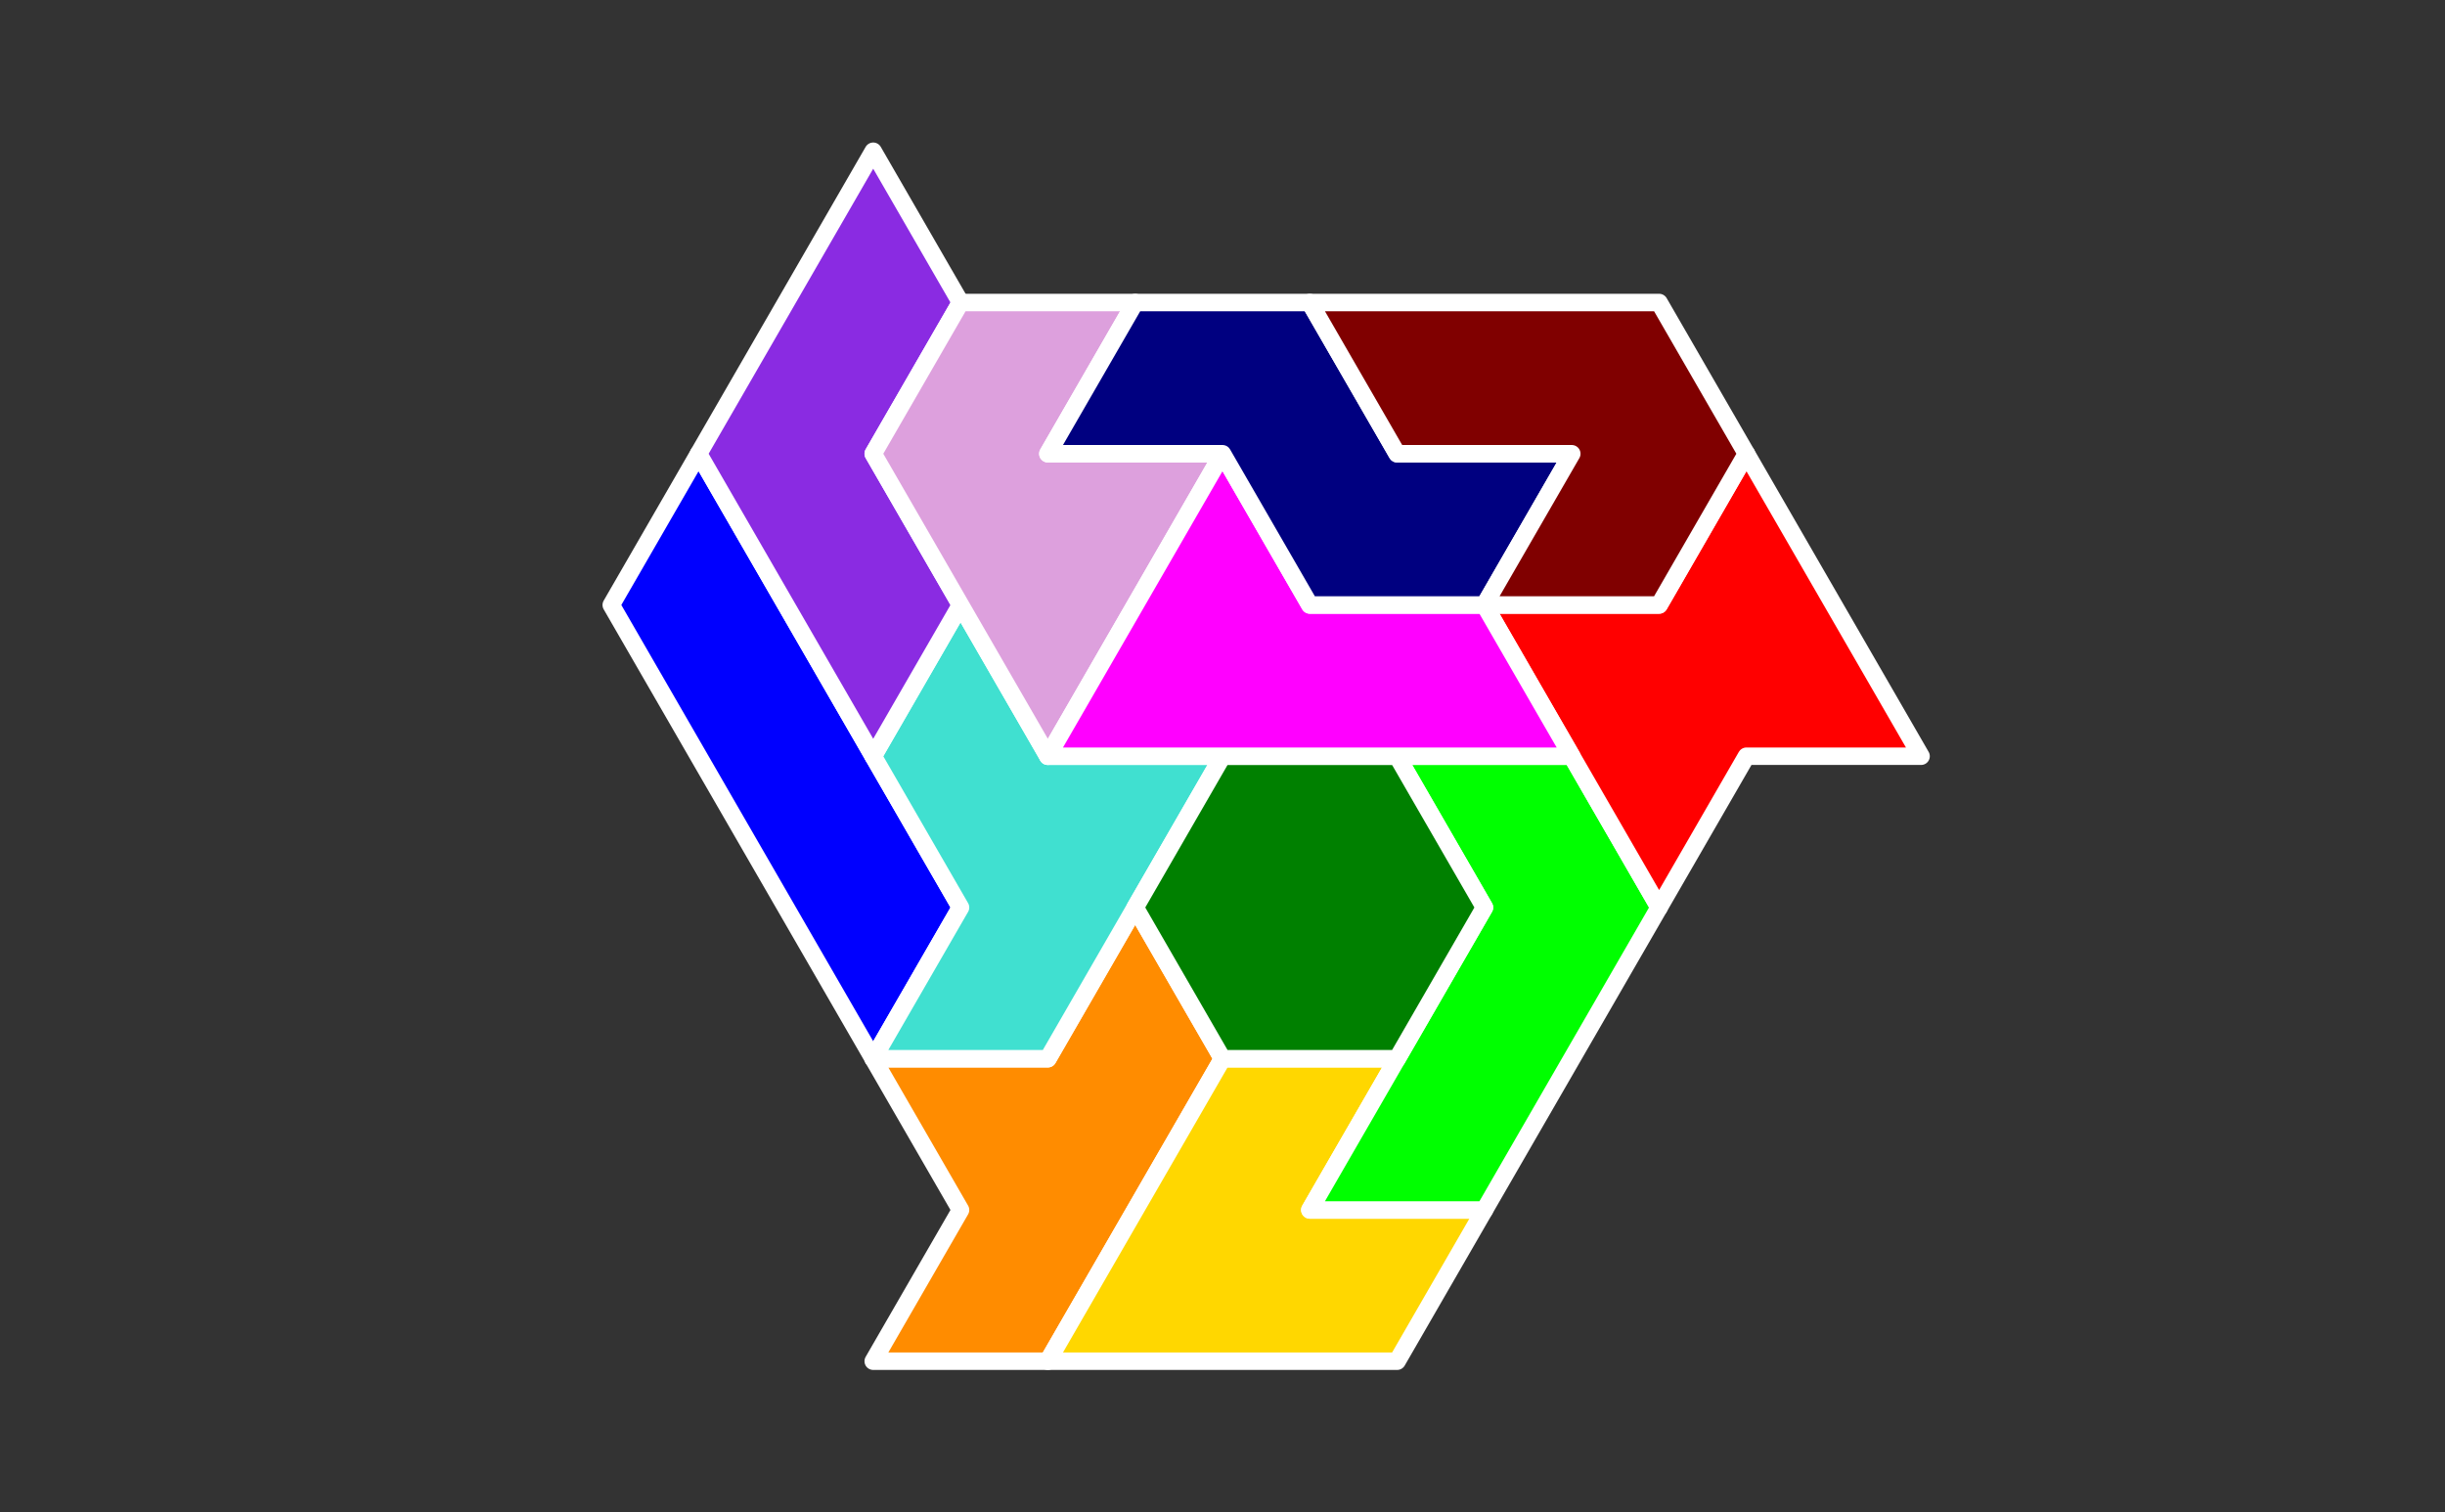<?xml version="1.0" standalone="no"?>
<!-- Created by Polyform Puzzler (http://puzzler.sourceforge.net/) -->
<svg width="140.000" height="86.603"
     viewBox="0 0 140.000 86.603"
     xmlns="http://www.w3.org/2000/svg"
     xmlns:xlink="http://www.w3.org/1999/xlink">
<rect x="0" y="0" width="140.000" height="86.603" fill="#333333" stroke="none"/>
<g>
<polygon fill="darkorange" stroke="white"
         stroke-width="1" stroke-linejoin="round"
         points="50.000,77.942 60.000,77.942 70.000,60.622 65.000,51.962 60.000,60.622 50.000,60.622 55.000,69.282">
<desc>E6</desc>
</polygon>
<polygon fill="gold" stroke="white"
         stroke-width="1" stroke-linejoin="round"
         points="60.000,77.942 80.000,77.942 85.000,69.282 75.000,69.282 80.000,60.622 70.000,60.622">
<desc>V6</desc>
</polygon>
<polygon fill="lime" stroke="white"
         stroke-width="1" stroke-linejoin="round"
         points="75.000,69.282 85.000,69.282 95.000,51.962 90.000,43.301 80.000,43.301 85.000,51.962">
<desc>J6</desc>
</polygon>
<polygon fill="blue" stroke="white"
         stroke-width="1" stroke-linejoin="round"
         points="45.000,51.962 50.000,60.622 55.000,51.962 40.000,25.981 35.000,34.641">
<desc>I6</desc>
</polygon>
<polygon fill="turquoise" stroke="white"
         stroke-width="1" stroke-linejoin="round"
         points="50.000,60.622 60.000,60.622 70.000,43.301 60.000,43.301 55.000,34.641 50.000,43.301 55.000,51.962">
<desc>H6</desc>
</polygon>
<polygon fill="green" stroke="white"
         stroke-width="1" stroke-linejoin="round"
         points="65.000,51.962 70.000,60.622 80.000,60.622 85.000,51.962 80.000,43.301 70.000,43.301">
<desc>O6</desc>
</polygon>
<polygon fill="red" stroke="white"
         stroke-width="1" stroke-linejoin="round"
         points="90.000,43.301 95.000,51.962 100.000,43.301 110.000,43.301 100.000,25.981 95.000,34.641 85.000,34.641">
<desc>X6</desc>
</polygon>
<polygon fill="blueviolet" stroke="white"
         stroke-width="1" stroke-linejoin="round"
         points="45.000,34.641 50.000,43.301 55.000,34.641 50.000,25.981 55.000,17.321 50.000,8.660 40.000,25.981">
<desc>C6</desc>
</polygon>
<polygon fill="plum" stroke="white"
         stroke-width="1" stroke-linejoin="round"
         points="55.000,34.641 60.000,43.301 70.000,25.981 60.000,25.981 65.000,17.321 55.000,17.321 50.000,25.981">
<desc>F6</desc>
</polygon>
<polygon fill="magenta" stroke="white"
         stroke-width="1" stroke-linejoin="round"
         points="60.000,43.301 90.000,43.301 85.000,34.641 75.000,34.641 70.000,25.981">
<desc>P6</desc>
</polygon>
<polygon fill="navy" stroke="white"
         stroke-width="1" stroke-linejoin="round"
         points="70.000,25.981 75.000,34.641 85.000,34.641 90.000,25.981 80.000,25.981 75.000,17.321 65.000,17.321 60.000,25.981">
<desc>S6</desc>
</polygon>
<polygon fill="maroon" stroke="white"
         stroke-width="1" stroke-linejoin="round"
         points="85.000,34.641 95.000,34.641 100.000,25.981 95.000,17.321 75.000,17.321 80.000,25.981 90.000,25.981">
<desc>G6</desc>
</polygon>
</g>
</svg>
